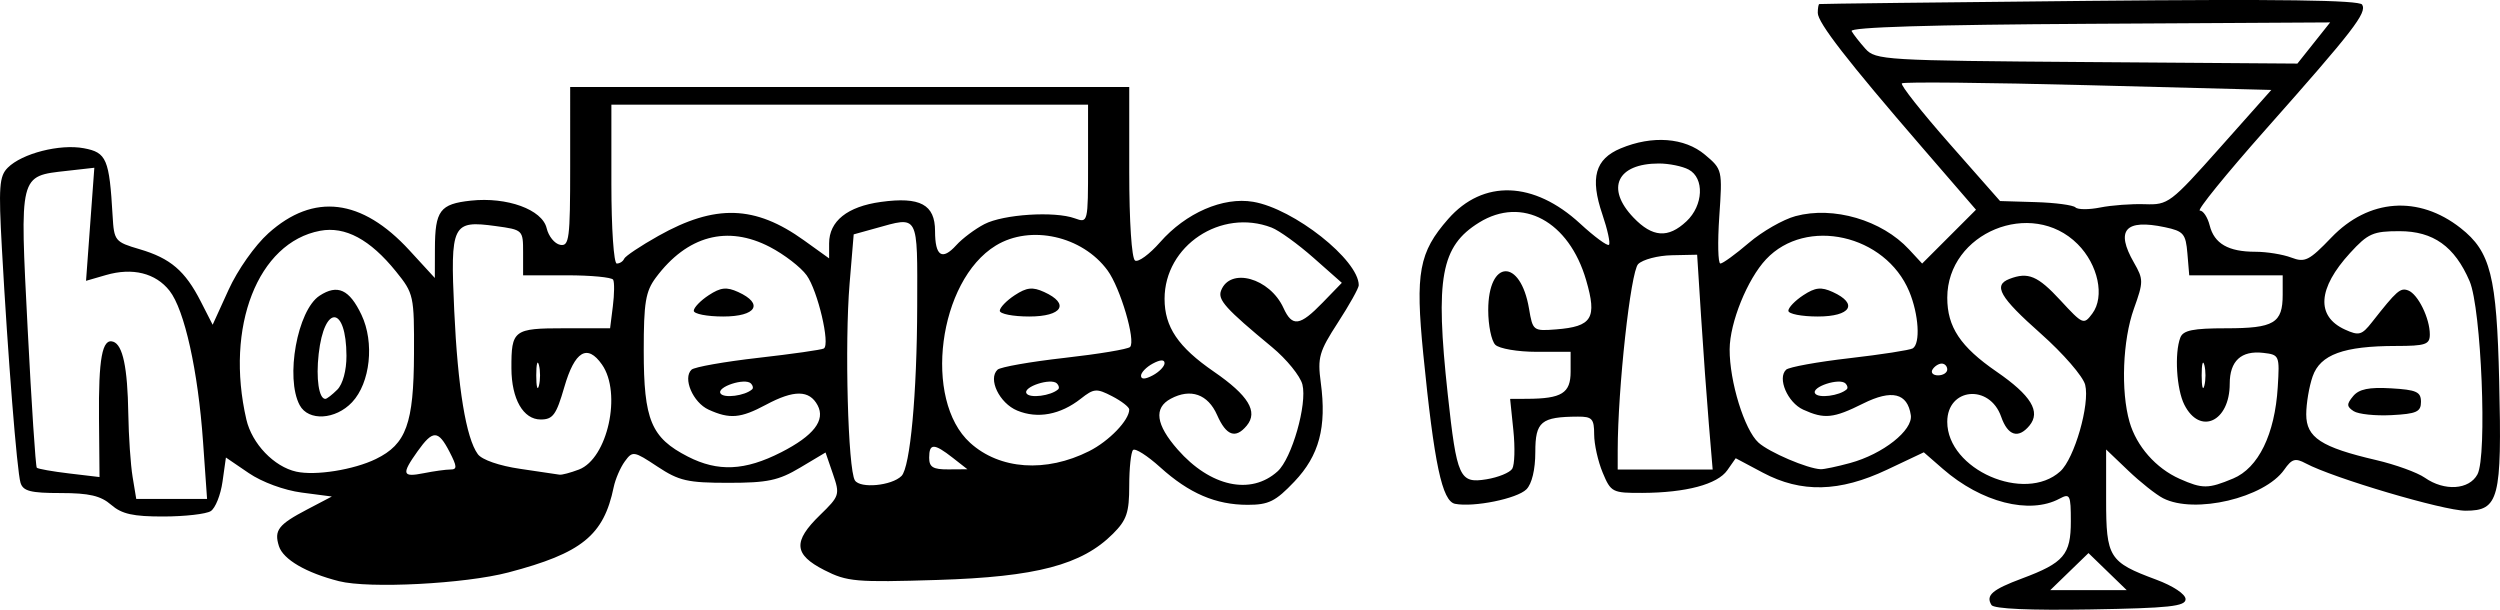 <?xml version="1.0" encoding="UTF-8" standalone="no"?>
<!-- Created with Inkscape (http://www.inkscape.org/) -->

<svg
   version="1.1"
   id="svg1"
   width="424.818"
   height="103.609"
   viewBox="0 0 424.818 103.609"
   xmlns="http://www.w3.org/2000/svg"
   xmlns:svg="http://www.w3.org/2000/svg">
  <defs
     id="defs1" />
  <g
     id="g1"
     transform="translate(-19.593,-16.715)">
    <path
       style="fill:#000000"
       d="m 357.998,119.522 c -1.013,-1.64 0.106,-2.611 5.202,-4.513 7.105,-2.652 8.283,-4.031 8.283,-9.702 0,-4.515 -0.145,-4.803 -1.934,-3.845 -5.088,2.723 -13.266,0.632 -19.807,-5.065 l -3.241,-2.823 -6.259,2.961 c -8.057,3.811 -14.571,3.967 -21.083,0.505 l -4.622,-2.458 -1.429,2.041 c -1.677,2.394 -7.007,3.817 -14.425,3.85 -5.112,0.023 -5.353,-0.1 -6.75,-3.444 -0.797,-1.907 -1.449,-4.832 -1.449,-6.5 0,-2.644 -0.352,-3.03 -2.75,-3.018 -6.279,0.031 -7.25,0.839 -7.25,6.032 0,2.961 -0.582,5.394 -1.512,6.324 -1.585,1.585 -8.927,3.078 -12.115,2.464 -2.208,-0.425 -3.555,-6.763 -5.412,-25.451 -1.373,-13.824 -0.733,-17.295 4.236,-22.954 5.939,-6.764 14.56,-6.459 22.428,0.794 2.429,2.239 4.63,3.856 4.892,3.594 0.262,-0.262 -0.243,-2.589 -1.123,-5.171 -2.118,-6.216 -1.236,-9.396 3.109,-11.211 5.385,-2.25 10.862,-1.839 14.325,1.075 2.955,2.487 2.977,2.579 2.434,10.5 -0.301,4.395 -0.217,7.991 0.186,7.991 0.404,0 2.582,-1.582 4.84,-3.514 2.258,-1.933 5.824,-3.977 7.924,-4.543 6.449,-1.737 14.677,0.675 19.292,5.656 l 2.229,2.405 4.575,-4.575 4.575,-4.575 -9.225,-10.677 C 333.511,27.058 328.483,20.575 328.483,18.908 c 0,-0.776 0.113,-1.452 0.25,-1.504 0.138,-0.051 20.799,-0.296 45.915,-0.543 32.219,-0.317 45.862,-0.129 46.336,0.637 0.854,1.382 -1.442,4.353 -16.419,21.249 -6.703,7.562 -11.723,13.75 -11.154,13.75 0.569,0 1.319,1.137 1.668,2.526 0.777,3.097 3.17,4.474 7.773,4.474 1.925,0 4.668,0.444 6.095,0.987 2.324,0.884 3.035,0.527 6.815,-3.411 6.33,-6.596 14.822,-7.216 21.958,-1.603 5.098,4.01 6.132,8.118 6.555,26.028 0.473,20.02 -0.041,22 -5.711,22 -3.74,0 -22.52,-5.558 -27.146,-8.034 -1.793,-0.959 -2.368,-0.793 -3.664,1.056 -3.365,4.804 -15.228,7.604 -20.588,4.86 -1.201,-0.615 -3.872,-2.731 -5.934,-4.703 l -3.75,-3.585 v 8.548 c 0,9.819 0.484,10.592 8.5,13.566 2.888,1.072 5,2.475 5,3.324 0,1.22 -2.742,1.515 -16.176,1.743 -10.259,0.174 -16.407,-0.1 -16.809,-0.75 z m 19.735,-5.674 -3.25,-3.15 -3.25,3.15 -3.25,3.15 h 6.5 6.5 z m -8.042,-17.038 c 2.403,-2.175 5.058,-11.407 4.229,-14.707 -0.359,-1.429 -3.735,-5.322 -7.543,-8.699 -7.005,-6.211 -8.148,-8.211 -5.312,-9.299 3.166,-1.215 4.8,-0.527 8.651,3.643 3.82,4.136 3.965,4.196 5.418,2.25 2.149,-2.88 1,-8.311 -2.498,-11.81 -7.819,-7.819 -22.136,-1.931 -22.148,9.109 -0.006,4.981 2.231,8.341 8.366,12.566 5.889,4.056 7.563,6.806 5.591,9.182 -1.89,2.277 -3.673,1.715 -4.798,-1.513 -1.958,-5.618 -9.162,-4.938 -9.162,0.865 0,8.104 13.173,13.874 19.208,8.412 z m 29.366,1.222 c 4.303,-1.798 7.093,-7.509 7.587,-15.534 0.332,-5.38 0.278,-5.507 -2.471,-5.822 -3.74,-0.429 -5.69,1.371 -5.69,5.254 0,6.453 -5.064,8.791 -7.71,3.56 -1.334,-2.636 -1.7,-8.759 -0.683,-11.409 0.476,-1.24 2.163,-1.582 7.8,-1.582 8.126,0 9.593,-0.872 9.593,-5.7 v -3.3 h -7.94 -7.94 L 391.293,59.783 c -0.28,-3.35 -0.654,-3.787 -3.81,-4.456 -6.766,-1.432 -8.448,0.485 -5.275,6.013 1.633,2.846 1.633,3.261 -0.005,7.831 -1.913,5.337 -2.248,13.999 -0.744,19.242 1.184,4.13 4.488,7.878 8.524,9.672 3.869,1.72 4.841,1.714 9.073,-0.055 z m 41.525,-0.717 c 1.674,-3.128 0.654,-28.185 -1.336,-32.817 -2.54,-5.912 -6.169,-8.5 -11.919,-8.5 -4.484,0 -5.344,0.379 -8.388,3.701 -5.51,6.012 -5.825,10.762 -0.865,13.022 2.364,1.077 2.852,0.943 4.582,-1.259 4.232,-5.386 4.824,-5.903 6.166,-5.388 1.656,0.635 3.663,4.729 3.663,7.471 0,1.71 -0.715,1.954 -5.75,1.959 -8.891,0.009 -12.868,1.459 -14.16,5.166 -0.6,1.72 -1.09,4.623 -1.09,6.452 0,3.941 2.518,5.587 11.882,7.772 3.29,0.767 7.012,2.117 8.272,3 3.327,2.33 7.533,2.058 8.944,-0.579 z M 419.547,86.584 c -1.208,-0.786 -1.223,-1.191 -0.089,-2.557 0.991,-1.194 2.692,-1.544 6.436,-1.326 4.323,0.252 5.089,0.598 5.089,2.297 0,1.699 -0.753,2.039 -5,2.26 -2.75,0.143 -5.646,-0.16 -6.436,-0.674 z m -142.984,9.785 c 0.408,-0.66 0.494,-3.601 0.191,-6.535 l -0.551,-5.335 2.89,-0.014 c 5.89,-0.028 7.39,-0.962 7.39,-4.603 v -3.383 h -5.8 c -3.19,0 -6.34,-0.54 -7,-1.2 -0.66,-0.66 -1.2,-3.305 -1.2,-5.878 0,-8.681 5.483,-8.871 6.935,-0.24 0.629,3.744 0.719,3.812 4.604,3.506 6.118,-0.481 6.98,-1.893 5.102,-8.355 -2.919,-10.041 -10.871,-14.326 -18.191,-9.801 -6.498,4.016 -7.481,9.398 -5.329,29.177 1.543,14.188 2.002,15.195 6.573,14.453 2.005,-0.325 3.979,-1.132 4.387,-1.792 z m 33.408,-7.621 c -0.357,-4.263 -0.951,-12.475 -1.319,-18.25 l -0.669,-10.5 -4.305,0.09 c -2.368,0.05 -4.941,0.726 -5.718,1.504 -1.281,1.281 -3.467,21.197 -3.475,31.656 l -0.002,3.25 h 8.069 8.069 z m 24.012,6.646 c 5.579,-1.524 10.693,-5.562 10.307,-8.139 -0.562,-3.756 -3.228,-4.402 -8.107,-1.965 -5.045,2.52 -6.578,2.676 -10.177,1.036 -2.664,-1.214 -4.435,-5.362 -2.9,-6.792 0.482,-0.449 5.326,-1.328 10.764,-1.952 5.438,-0.625 10.275,-1.376 10.75,-1.669 1.331,-0.823 1.023,-5.788 -0.6,-9.674 -4.043,-9.677 -17.528,-12.705 -24.327,-5.463 -3.183,3.39 -6.163,10.754 -6.187,15.289 -0.029,5.475 2.512,13.7 4.902,15.863 1.82,1.647 8.342,4.434 10.576,4.519 0.55,0.021 2.8,-0.453 5,-1.054 z m -10.5,-25.873 c 0,-0.537 1.143,-1.726 2.541,-2.642 2.035,-1.333 3.031,-1.442 5,-0.544 4.399,2.005 3.082,4.163 -2.541,4.163 -2.75,0 -5,-0.44 -5,-0.977 z m 9.917,13.353 c 0.229,-0.207 0.138,-0.655 -0.203,-0.996 -1.003,-1.003 -5.855,0.582 -5.17,1.69 0.54,0.874 4.152,0.408 5.373,-0.694 z m 60.773,-4.126 c -0.252,-0.963 -0.457,-0.175 -0.457,1.75 0,1.925 0.206,2.712 0.457,1.75 0.252,-0.963 0.252,-2.538 0,-3.5 z m -43.689,0.75 c 0,-0.55 -0.423,-1 -0.941,-1 -0.518,0 -1.219,0.45 -1.559,1 -0.34,0.55 0.084,1 0.941,1 0.857,0 1.559,-0.45 1.559,-1 z M 306.169,54.324 c 2.881,-2.707 3.082,-7.345 0.38,-8.791 -1.064,-0.569 -3.343,-1.035 -5.066,-1.035 -7.111,0 -9.087,4.213 -4.313,9.195 3.226,3.367 5.887,3.554 8.998,0.63 z m 77.898,-2.91 c 3.962,0.138 4.343,-0.15 12.785,-9.637 l 8.701,-9.779 -31.144,-0.807 c -17.129,-0.444 -31.367,-0.585 -31.639,-0.312 -0.272,0.272 3.372,4.883 8.097,10.247 l 8.592,9.752 6.051,0.182 c 3.328,0.1 6.371,0.505 6.763,0.898 0.391,0.394 2.286,0.401 4.211,0.015 1.925,-0.385 5.337,-0.637 7.583,-0.559 z m 28.699,-27.392 2.782,-3.498 -40.936,0.237 c -26.923,0.156 -40.747,0.579 -40.383,1.237 0.304,0.55 1.359,1.9 2.344,3 1.719,1.92 3.23,2.01 37.601,2.261 l 35.81,0.261 z M 77.201,115.475 c -5.591,-1.419 -9.493,-3.695 -10.211,-5.958 -0.855,-2.693 -0.106,-3.663 4.812,-6.239 l 4.182,-2.191 -5.119,-0.67 c -2.982,-0.39 -6.739,-1.773 -9,-3.313 l -3.881,-2.644 -0.579,4.104 c -0.318,2.257 -1.218,4.508 -2,5.003 -0.782,0.495 -4.39,0.907 -8.018,0.915 -5.176,0.012 -7.094,-0.415 -8.903,-1.985 -1.779,-1.543 -3.741,-2 -8.586,-2 -5.109,0 -6.38,-0.326 -6.818,-1.75 C 22.479,96.793 20.929,77.303 19.915,58.937 19.336,48.45 19.466,46.658 20.91,45.213 c 2.432,-2.432 8.853,-4.073 12.938,-3.307 3.858,0.724 4.323,1.817 4.881,11.486 0.246,4.255 0.392,4.436 4.585,5.668 5.242,1.541 7.737,3.674 10.398,8.888 l 2.017,3.952 2.711,-5.952 c 1.537,-3.374 4.465,-7.529 6.761,-9.594 7.679,-6.908 15.872,-5.918 23.964,2.896 l 4.318,4.703 0.015,-4.978 c 0.02,-6.488 0.853,-7.601 6.111,-8.167 6.145,-0.662 12.131,1.515 12.875,4.684 0.322,1.372 1.354,2.643 2.292,2.823 1.541,0.297 1.706,-0.989 1.706,-13.245 V 31.498 h 47.5 47.5 v 14.441 c 0,8.414 0.412,14.695 0.986,15.05 0.542,0.335 2.455,-1.063 4.25,-3.108 4.388,-4.997 10.7,-7.739 15.823,-6.874 6.916,1.169 17.941,9.881 17.941,14.178 0,0.484 -1.595,3.339 -3.544,6.346 -3.195,4.928 -3.481,5.932 -2.909,10.197 1.017,7.58 -0.266,12.39 -4.491,16.831 -3.198,3.361 -4.361,3.939 -7.934,3.939 -5.426,0 -9.945,-1.941 -14.864,-6.385 -2.179,-1.969 -4.254,-3.287 -4.61,-2.931 -0.357,0.357 -0.649,3.083 -0.649,6.059 0,4.575 -0.427,5.837 -2.762,8.173 -5.298,5.298 -13.012,7.33 -29.799,7.85 -13.929,0.431 -15.376,0.306 -19.25,-1.67 -5.196,-2.651 -5.37,-4.853 -0.739,-9.351 3.339,-3.243 3.41,-3.468 2.197,-6.994 l -1.253,-3.644 -4.323,2.578 c -3.667,2.186 -5.519,2.578 -12.199,2.578 -6.924,0 -8.38,-0.333 -12.045,-2.759 -4.021,-2.661 -4.217,-2.692 -5.541,-0.882 -0.755,1.032 -1.606,3.002 -1.891,4.377 -1.699,8.205 -5.409,11.209 -17.895,14.492 -7.384,1.941 -23.673,2.782 -28.783,1.486 z M 54.096,91.793 C 53.248,79.724 50.949,69.359 48.401,66.121 46.034,63.111 42.114,62.143 37.598,63.453 l -3.385,0.982 0.705,-9.607 0.705,-9.607 -4.674,0.527 c -8.136,0.917 -8.006,0.393 -6.653,26.886 0.652,12.757 1.349,23.359 1.55,23.56 0.201,0.201 2.681,0.639 5.512,0.975 l 5.147,0.61 -0.089,-9.891 c -0.093,-10.279 0.543,-13.732 2.413,-13.109 1.635,0.545 2.442,4.387 2.566,12.218 0.061,3.85 0.39,8.688 0.731,10.75 l 0.62,3.75 h 6.017 6.017 z m 118.688,5.803 c 1.477,-1.477 2.632,-13.979 2.666,-28.849 0.036,-15.881 0.35,-15.299 -7.129,-13.222 l -3.662,1.017 -0.697,8.362 c -0.852,10.233 -0.276,31.594 0.903,33.443 0.905,1.419 6.256,0.911 7.919,-0.752 z m 63.907,-0.787 c 2.417,-2.188 5.056,-11.412 4.219,-14.748 -0.363,-1.445 -2.681,-4.301 -5.151,-6.346 -7.937,-6.57 -9.275,-8.056 -8.673,-9.625 1.54,-4.014 8.284,-2.132 10.604,2.959 1.488,3.265 2.78,3.088 6.659,-0.914 l 3.258,-3.361 -4.811,-4.25 c -2.646,-2.337 -5.853,-4.65 -7.127,-5.139 -8.602,-3.305 -18.185,3.077 -18.185,12.111 0,4.782 2.306,8.19 8.37,12.366 5.889,4.056 7.563,6.806 5.591,9.182 -1.897,2.286 -3.481,1.72 -5.03,-1.798 -1.564,-3.553 -4.497,-4.587 -7.879,-2.778 -2.928,1.567 -2.541,4.401 1.18,8.638 5.542,6.312 12.431,7.814 16.976,3.701 z M 83.483,94.703 c 5.145,-2.506 6.414,-6.014 6.46,-17.861 0.039,-9.896 -0.04,-10.255 -3.066,-14 -4.401,-5.446 -8.625,-7.711 -12.889,-6.91 -10.576,1.984 -16.176,16.314 -12.531,32.067 0.953,4.119 4.701,8.031 8.491,8.864 3.268,0.718 9.752,-0.316 13.536,-2.159 z m -12.965,-9.139 c -2.477,-4.629 -0.391,-16.131 3.374,-18.598 3.055,-2.001 5.072,-1.081 7.128,3.251 2.232,4.703 1.496,11.553 -1.595,14.843 -2.818,3 -7.431,3.26 -8.906,0.503 z m 6.393,-2.637 c 0.934,-0.934 1.565,-3.267 1.556,-5.75 -0.031,-8.555 -3.766,-8.802 -4.723,-0.312 -0.473,4.201 0.037,7.633 1.135,7.633 0.253,0 1.167,-0.707 2.031,-1.571 z m 19.222,13.571 c 1.167,0 1.142,-0.5 -0.151,-3 -1.934,-3.739 -2.826,-3.755 -5.432,-0.096 -2.777,3.9 -2.619,4.456 1.057,3.721 1.719,-0.344 3.755,-0.625 4.526,-0.625 z m 21.833,0.006 c 4.876,-1.854 7.322,-12.983 3.922,-17.839 -2.504,-3.575 -4.63,-2.301 -6.406,3.838 -1.363,4.712 -1.935,5.495 -4.015,5.495 -2.957,0 -4.948,-3.473 -4.969,-8.668 -0.026,-6.54 0.357,-6.832 8.983,-6.832 h 7.784 l 0.47,-3.75 c 0.259,-2.062 0.281,-4.088 0.05,-4.5 -0.231,-0.412 -3.768,-0.75 -7.861,-0.75 h -7.441 v -3.864 c 0,-3.84 -0.029,-3.868 -4.646,-4.501 -7.4,-1.014 -7.735,-0.333 -7.058,14.354 0.605,13.126 2.013,21.69 4.014,24.409 0.702,0.954 3.654,1.975 7.191,2.488 3.3,0.478 6.308,0.925 6.685,0.992 0.377,0.067 1.861,-0.325 3.298,-0.872 z m 34.358,-2.926 c 5.536,-2.826 7.568,-5.445 6.203,-7.997 -1.4,-2.616 -4.011,-2.641 -8.783,-0.083 -4.298,2.303 -6.154,2.461 -9.738,0.829 -2.665,-1.214 -4.434,-5.36 -2.9,-6.796 0.482,-0.451 5.593,-1.356 11.358,-2.011 5.765,-0.655 10.771,-1.369 11.124,-1.588 1.111,-0.686 -1.034,-9.818 -2.921,-12.435 -0.991,-1.375 -3.801,-3.541 -6.244,-4.812 -7.224,-3.761 -14.066,-1.925 -19.38,5.201 -1.75,2.347 -2.062,4.227 -2.06,12.438 0.002,11.781 1.252,14.778 7.498,17.98 5.112,2.62 9.697,2.41 15.842,-0.727 z M 137.483,69.521 c 0,-0.537 1.143,-1.726 2.541,-2.642 2.035,-1.333 3.031,-1.442 5,-0.544 4.399,2.005 3.082,4.163 -2.541,4.163 -2.75,0 -5,-0.44 -5,-0.977 z m 44,24.977 c -3.181,-2.488 -4,-2.488 -4,0 0,1.594 0.659,1.995 3.25,1.978 l 3.25,-0.022 z m 23.184,-1.122 c 3.388,-1.703 6.816,-5.261 6.816,-7.075 0,-0.413 -1.305,-1.426 -2.899,-2.251 -2.657,-1.374 -3.102,-1.34 -5.329,0.412 -3.473,2.732 -7.342,3.456 -10.804,2.022 -3.038,-1.258 -5.022,-5.384 -3.345,-6.954 0.482,-0.451 5.602,-1.352 11.377,-2.001 5.775,-0.649 10.789,-1.484 11.142,-1.856 0.996,-1.049 -1.649,-10.033 -3.829,-13.009 -4.295,-5.861 -13.092,-7.819 -18.984,-4.226 -9.781,5.964 -12.417,26.239 -4.359,33.532 5.031,4.553 12.868,5.098 20.214,1.406 z M 189.483,69.521 c 0,-0.537 1.143,-1.726 2.541,-2.642 2.035,-1.333 3.031,-1.442 5,-0.544 4.399,2.005 3.082,4.163 -2.541,4.163 -2.75,0 -5,-0.44 -5,-0.977 z M 147.4,82.874 c 0.229,-0.207 0.138,-0.655 -0.203,-0.996 -1.003,-1.003 -5.855,0.582 -5.17,1.69 0.54,0.874 4.152,0.408 5.373,-0.694 z m 52,0 c 0.229,-0.207 0.138,-0.655 -0.203,-0.996 -1.003,-1.003 -5.855,0.582 -5.17,1.69 0.54,0.874 4.152,0.408 5.373,-0.694 z m -88.227,-4.126 c -0.252,-0.963 -0.457,-0.175 -0.457,1.75 0,1.925 0.206,2.712 0.457,1.75 0.252,-0.963 0.252,-2.538 0,-3.5 z M 217.483,78.427 c 0,-0.643 -0.714,-0.618 -2,0.07 -1.1,0.589 -2,1.52 -2,2.07 0,0.643 0.714,0.618 2,-0.07 1.1,-0.589 2,-1.52 2,-2.07 z M 125.65,60.689 c 0.183,-0.445 2.808,-2.198 5.833,-3.896 9.658,-5.422 16.408,-5.213 24.731,0.764 l 4.269,3.066 v -2.562 c 0,-3.772 3.102,-6.251 8.804,-7.035 6.666,-0.917 9.196,0.445 9.196,4.949 0,4.277 1.196,5.07 3.614,2.398 1.035,-1.143 3.184,-2.752 4.775,-3.575 3.241,-1.676 11.922,-2.23 15.361,-0.981 2.238,0.813 2.25,0.766 2.25,-9.25 V 34.498 h -40.5 -40.5 v 13.5 c 0,7.515 0.406,13.5 0.917,13.5 0.504,0 1.067,-0.364 1.25,-0.809 z"
       id="path1" />
  </g>
</svg>
